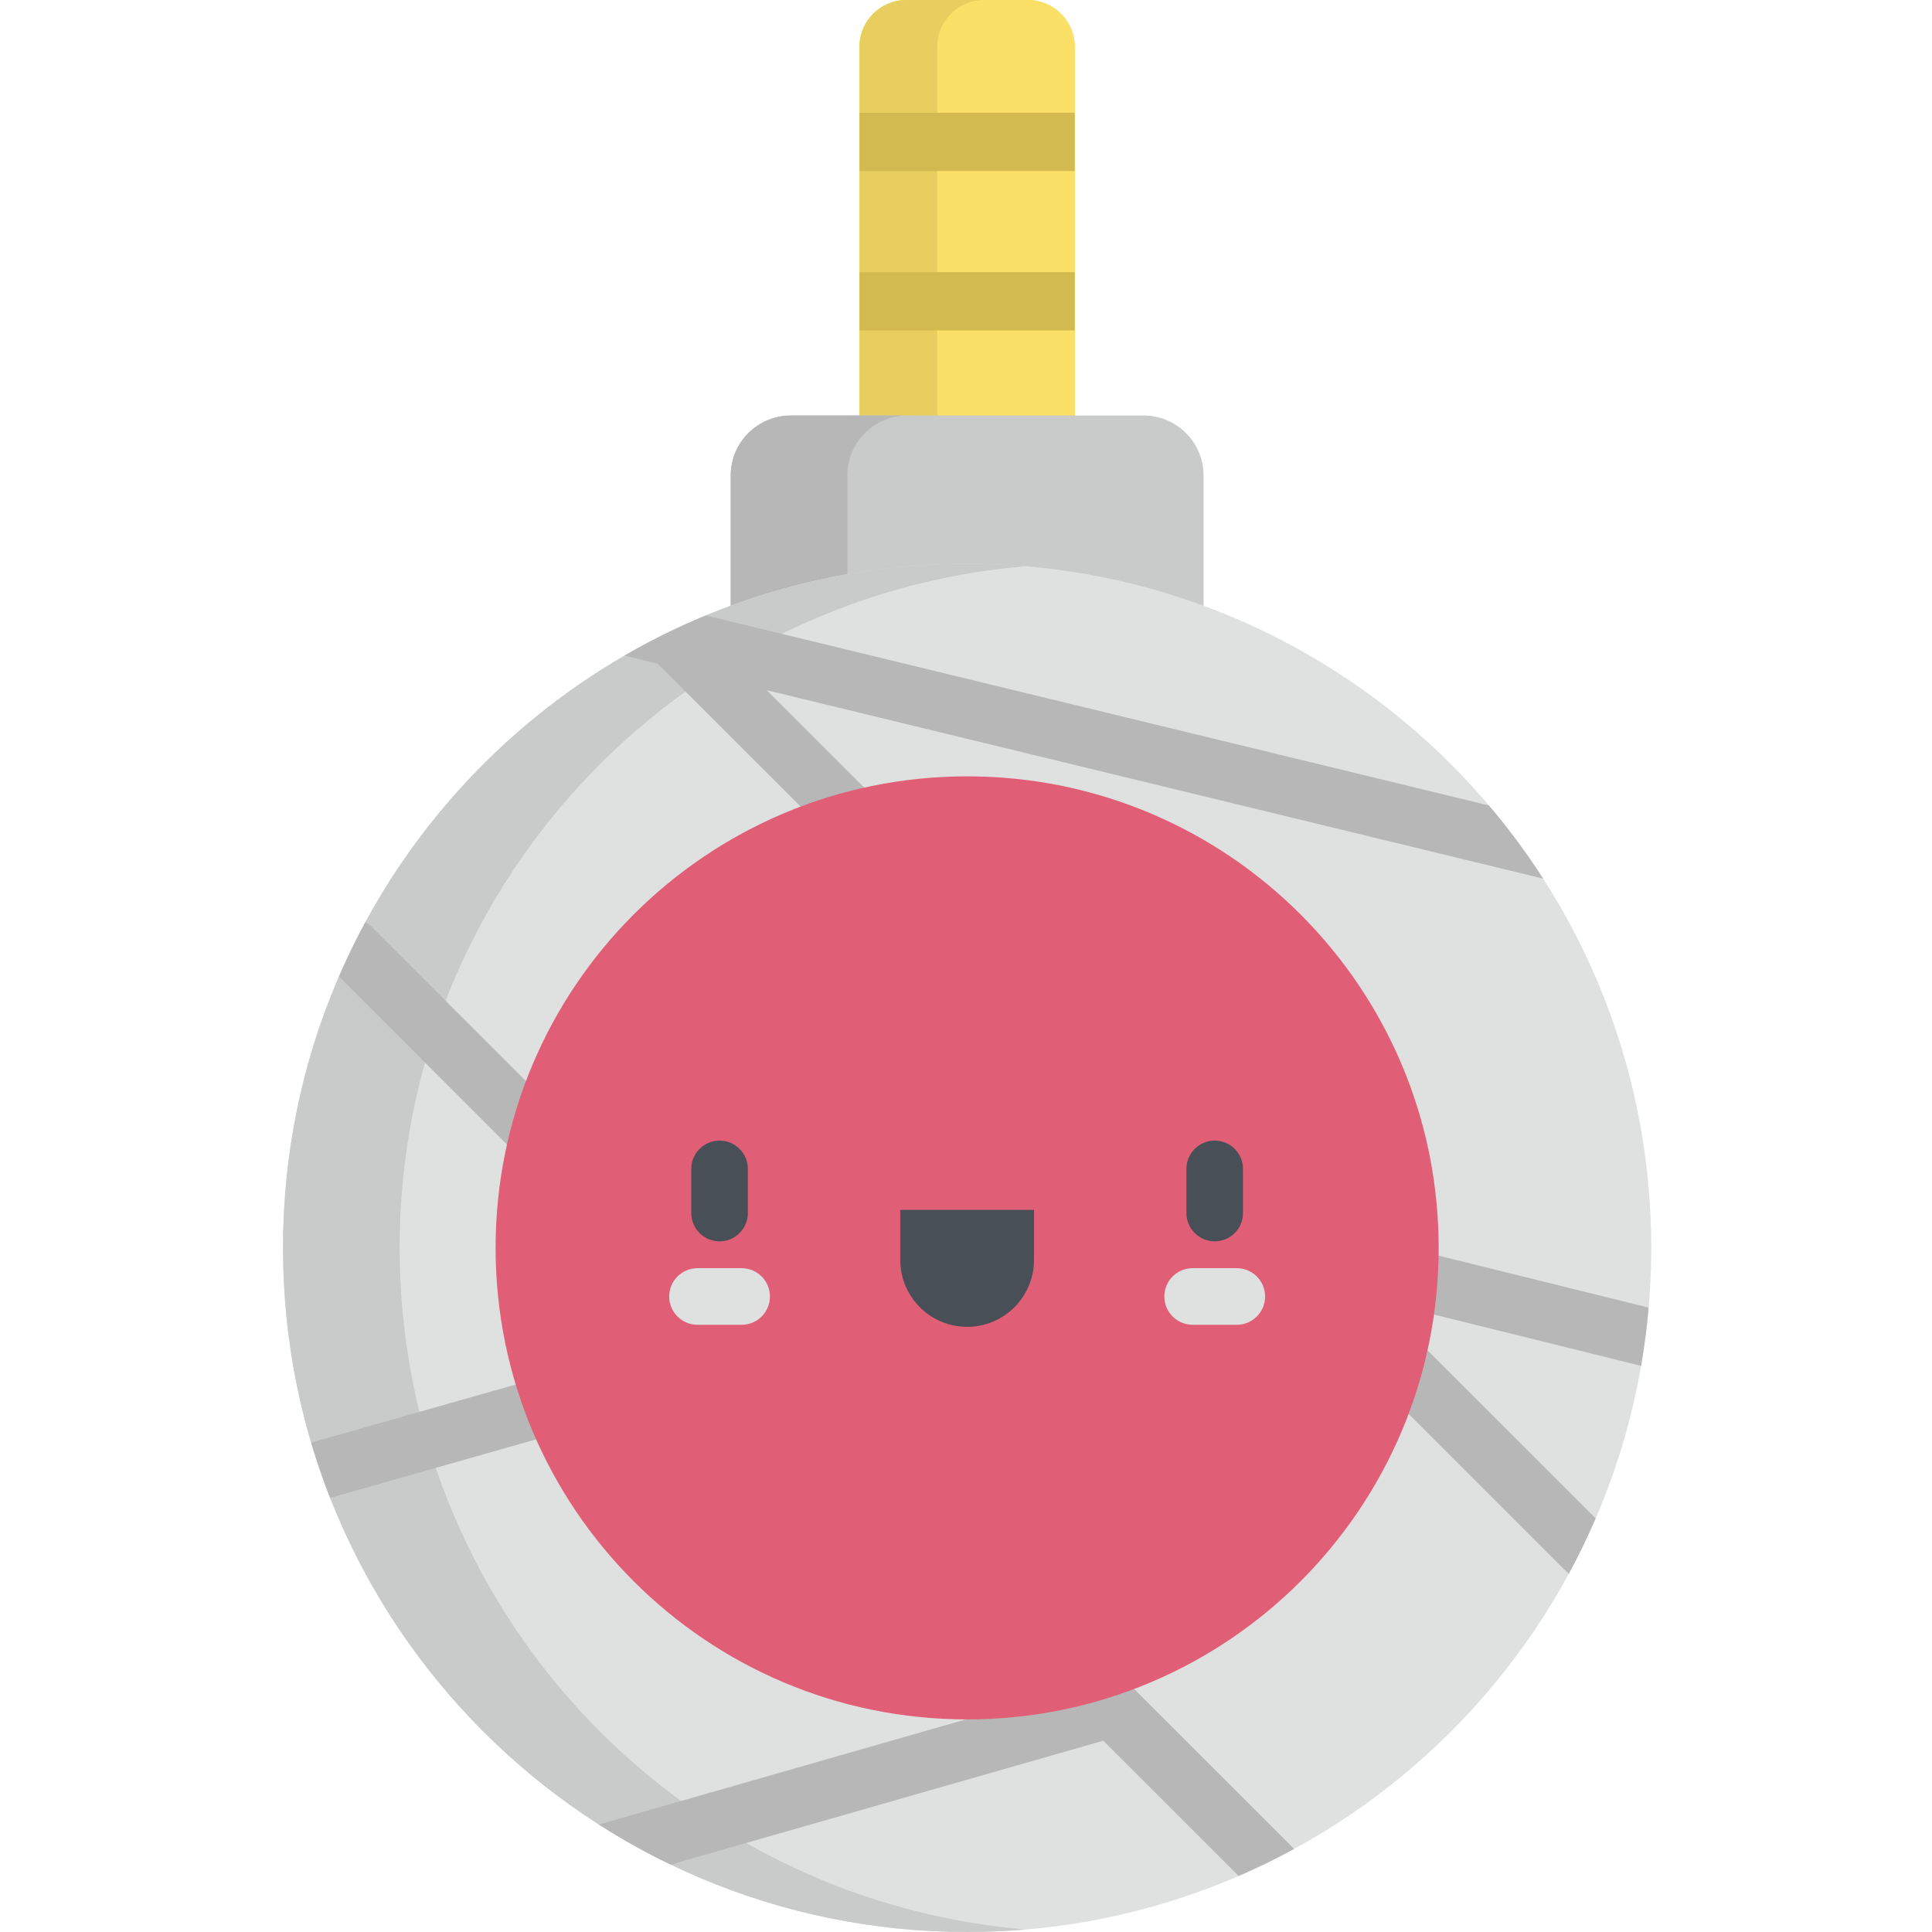 <svg viewBox="-75 0 512 512" xmlns="http://www.w3.org/2000/svg"><path d="m209.828 164.023h-57.055v-151.617c0-6.852 5.555-12.406 12.406-12.406h32.242c6.852 0 12.406 5.555 12.406 12.406zm0 0" fill="#fbe067"/><path d="m209.828 12.402v151.621h-57.051v-151.621c-.004-6.848 5.551-12.402 12.402-12.402h32.246c6.848 0 12.402 5.555 12.402 12.402zm0 0" fill="#fbe067"/><path d="m185.781 0h-20.602c-6.852 0-12.406 5.555-12.406 12.406v151.617h20.605v-151.617c0-6.852 5.555-12.406 12.402-12.406zm0 0" fill="#e7ce5f"/><path d="m243.957 213.461h-125.312v-87.434c0-8.789 7.125-15.914 15.914-15.914h93.484c8.789 0 15.914 7.125 15.914 15.914zm0 0" fill="#c9caca"/><path d="m165.465 110.113h-30.906c-8.789 0-15.914 7.125-15.914 15.914v87.434h30.906v-87.434c0-8.789 7.125-15.914 15.914-15.914zm0 0" fill="#b7b7b7"/><path d="m362.602 330.699c0 100.129-81.172 181.301-181.301 181.301-100.129 0-181.301-81.172-181.301-181.301 0-100.129 81.172-181.301 181.301-181.301 100.129 0 181.301 81.172 181.301 181.301zm0 0" fill="#dfe0e0"/><path d="m30.906 330.699c0-94.922 72.953-172.797 165.848-180.641-5.094-.43-10.246-.66-15.453-.66-100.129 0-181.301 81.172-181.301 181.301 0 100.129 81.172 181.301 181.301 181.301 5.207 0 10.359-.23 15.453-.66-92.895-7.844-165.848-85.719-165.848-180.641zm0 0" fill="#c9caca"/><g fill="#b7b7b7"><path d="m23.73 245.852c-.582-.582-1.238-1.051-1.934-1.41-2.527 4.668-4.848 9.461-6.969 14.363l190.066 190-121.191 34.711c6.105 3.906 12.457 7.457 19.031 10.621l114.66-32.836 35.859 35.848c5.02-2.172 9.926-4.559 14.695-7.16zm0 0"/><path d="m361.906 346.535-76.633-18.969c-3.445-.852-6.922.758-8.582 3.711l-148.512-148.371 205.77 49.938c-4.359-6.785-9.168-13.258-14.371-19.387l-207.504-50.359c-7.461 3.086-14.672 6.648-21.59 10.66l8.816 2.141 241.43 241.199c2.594-4.777 4.973-9.691 7.137-14.715l-57.758-57.699 69.797 17.277c.883-5.074 1.547-10.219 2-15.426zm0 0"/><path d="m85.699 360.086-78.23 22.23c1.473 4.969 3.141 9.855 5.02 14.637l77.434-22.004c4.105-1.168 6.488-5.438 5.32-9.543-1.164-4.105-5.441-6.488-9.543-5.32zm0 0"/></g><path d="m306.262 330.699c0 69.016-55.945 124.961-124.961 124.961s-124.961-55.945-124.961-124.961 55.945-124.961 124.961-124.961 124.961 55.945 124.961 124.961zm0 0" fill="#e15f76"/><path d="m181.301 351.629c-9.785 0-17.719-7.934-17.719-17.719v-13.289h35.438v13.289c0 9.785-7.934 17.719-17.719 17.719zm0 0" fill="#494f57"/><path d="m152.773 29.875h57.051v15.453h-57.051zm0 0" fill="#d3ba50"/><path d="m152.773 72.113h57.051v15.453h-57.051zm0 0" fill="#d3ba50"/><path d="m246.91 328.969c-4.141 0-7.5-3.359-7.5-7.5v-11.699c0-4.141 3.359-7.5 7.5-7.5 4.145 0 7.5 3.359 7.5 7.5v11.699c0 4.141-3.355 7.5-7.5 7.5zm0 0" fill="#494f57"/><path d="m115.691 328.969c-4.145 0-7.5-3.359-7.5-7.5v-11.699c0-4.141 3.355-7.5 7.5-7.5 4.141 0 7.5 3.359 7.5 7.5v11.699c0 4.141-3.359 7.5-7.5 7.5zm0 0" fill="#494f57"/><path d="m252.762 351.082h-11.699c-4.141 0-7.5-3.355-7.5-7.5s3.359-7.5 7.5-7.5h11.699c4.145 0 7.5 3.355 7.5 7.5s-3.355 7.5-7.5 7.5zm0 0" fill="#dfe0e0"/><path d="m121.539 351.082h-11.699c-4.145 0-7.5-3.355-7.5-7.5s3.355-7.5 7.5-7.5h11.699c4.141 0 7.5 3.355 7.5 7.5s-3.359 7.5-7.5 7.5zm0 0" fill="#dfe0e0"/></svg>